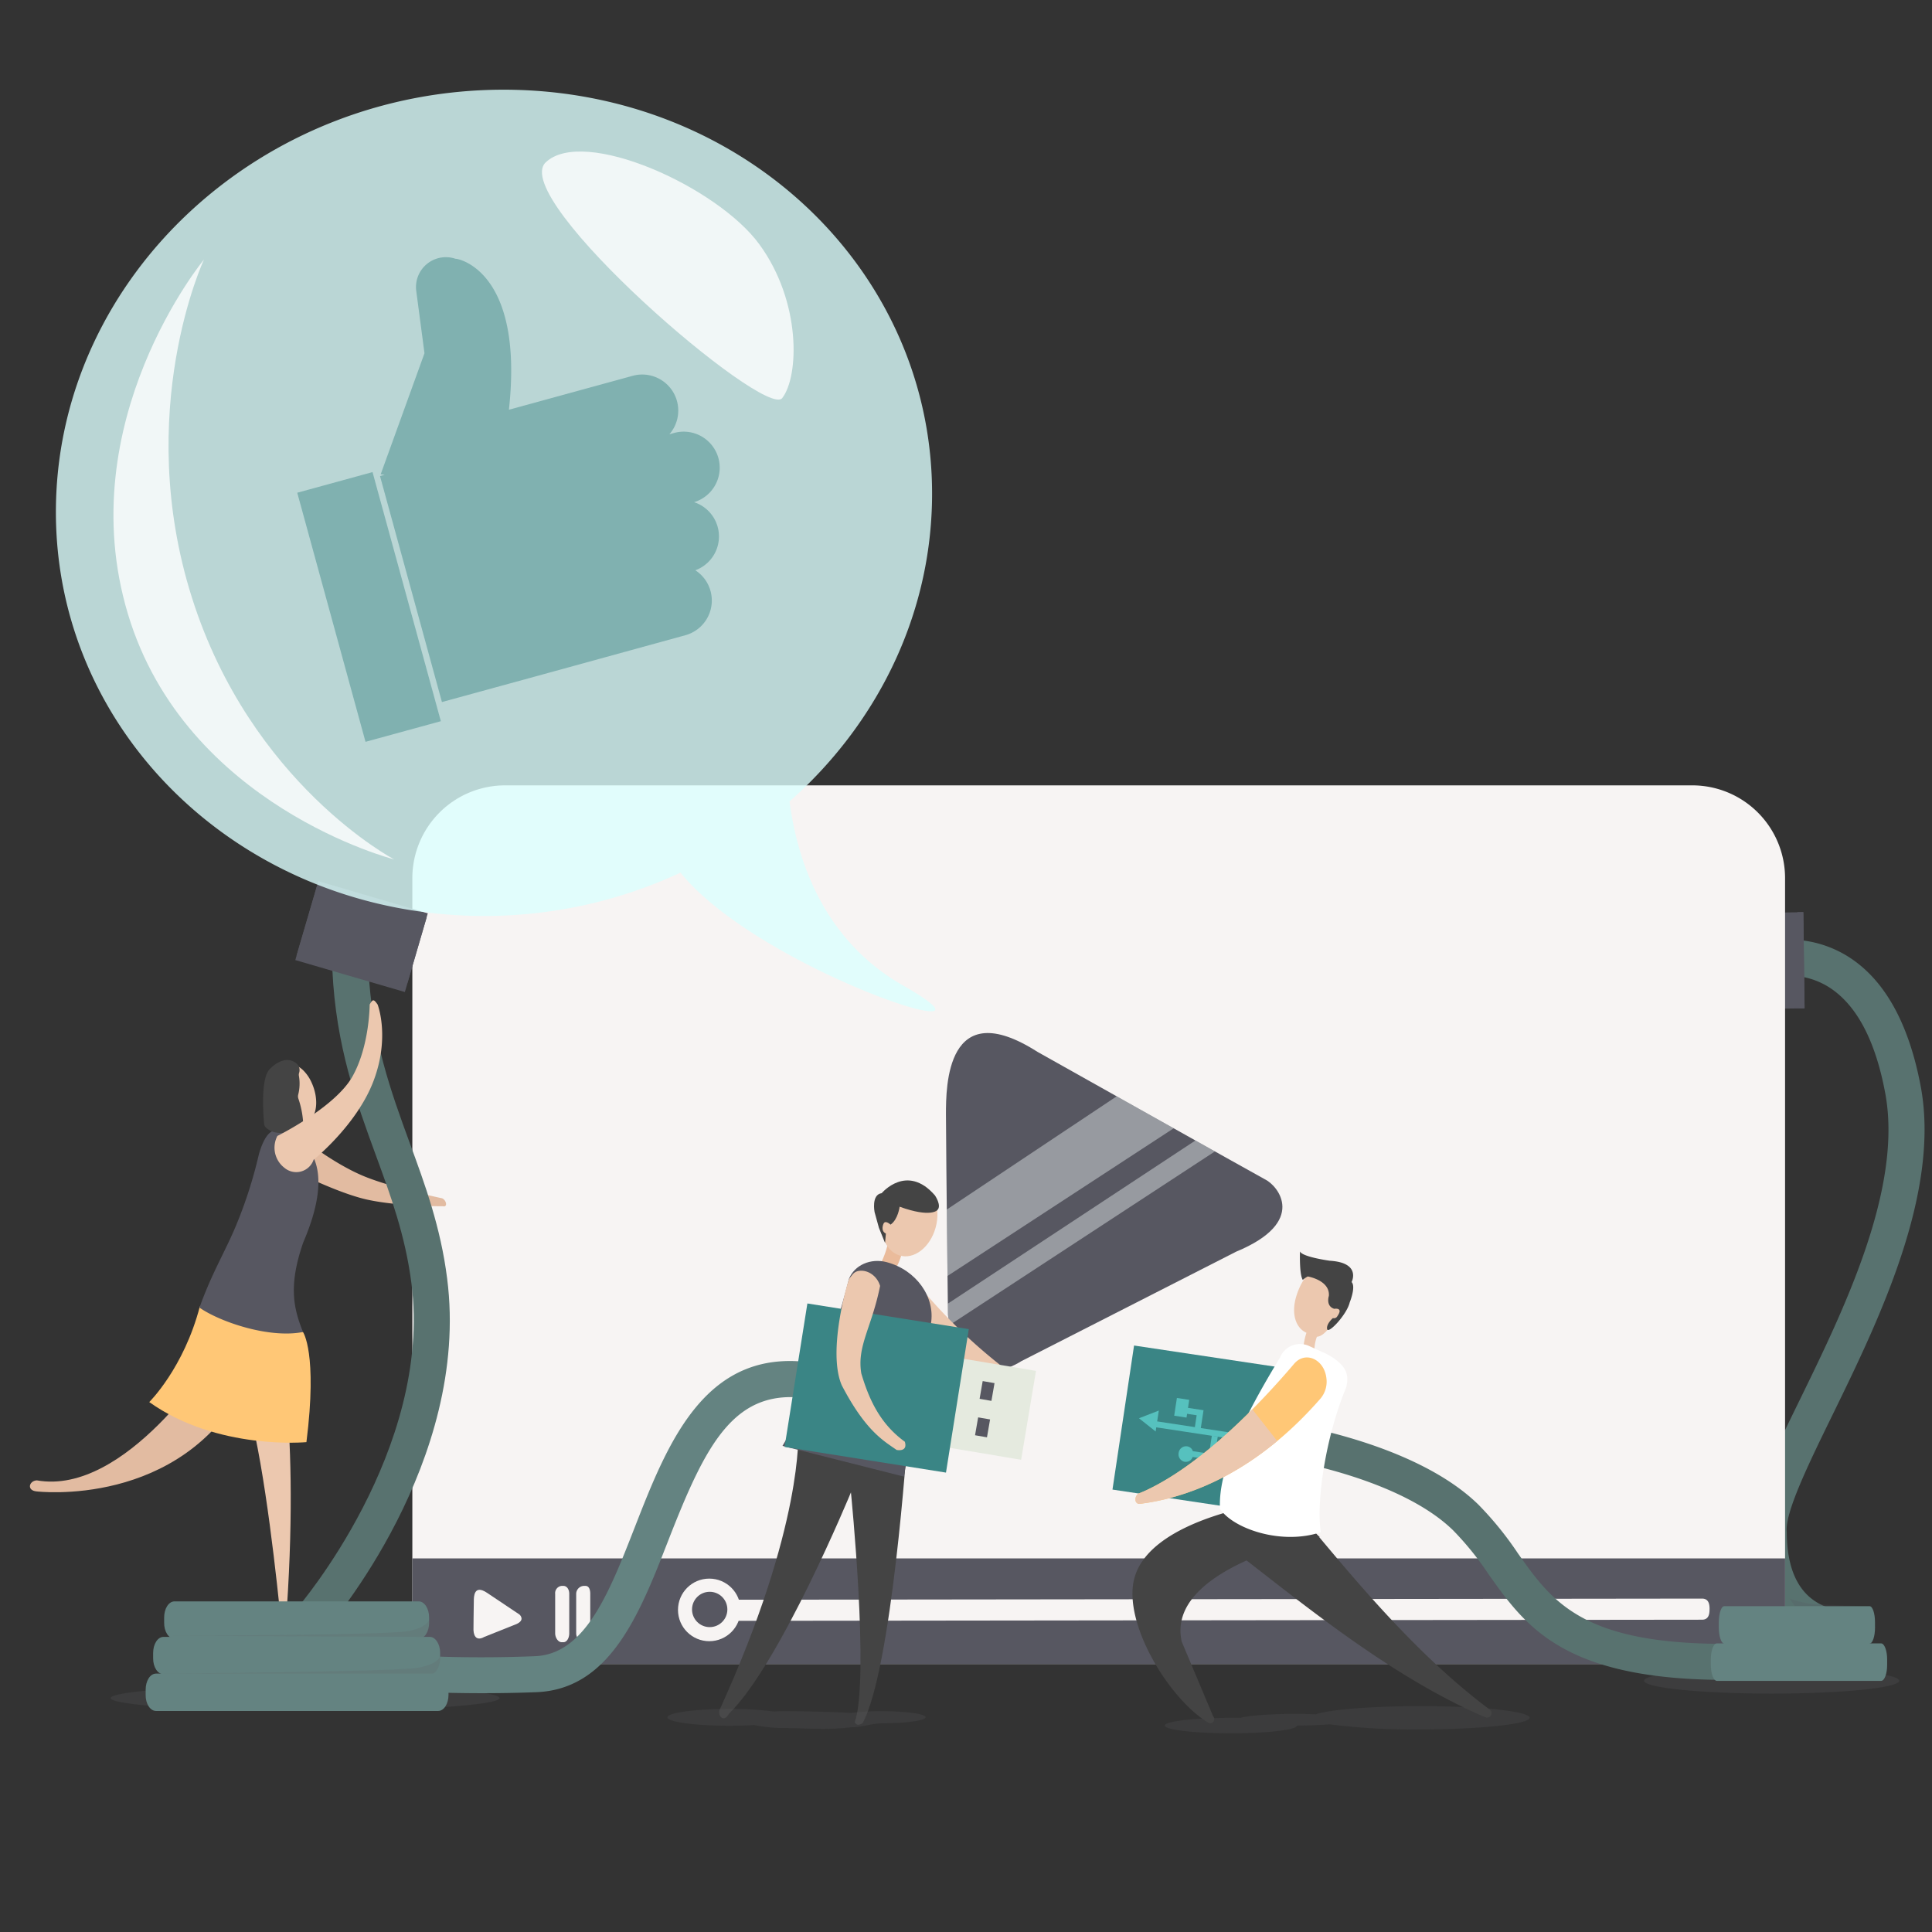 <svg xmlns="http://www.w3.org/2000/svg" xmlns:xlink="http://www.w3.org/1999/xlink" viewBox="0 0 560 560"><rect x="0" y="0" width="560" height="560" fill="#333333" stroke="none"/><defs><style>.cls-1{fill:none;}.cls-2{fill:#58726f;}.cls-3,.cls-4{fill:#575761;}.cls-12,.cls-19,.cls-4{opacity:0.2;}.cls-5{fill:#f7f4f3;}.cls-6{clip-path:url(#clip-path);}.cls-7{fill:#f8ffff;opacity:0.4;}.cls-8{fill:#e2bba1;}.cls-9{fill:#ecc8af;}.cls-10{fill:#ffc776;}.cls-11{fill:#444;}.cls-13,.cls-19{fill:#626268;}.cls-14{fill:#648381;}.cls-15{fill:#dcfffd;}.cls-15,.cls-16{opacity:0.8;}.cls-16,.cls-23{fill:#fff;}.cls-17{opacity:0.46;}.cls-18{fill:#3a8585;}.cls-20{fill:#eabb9b;}.cls-21{fill:#e5eadf;}.cls-22{fill:#56c1be;}.cls-24{clip-path:url(#clip-path-2);}.cls-25{clip-path:url(#clip-path-3);}.cls-26{fill:#cacaaa;}</style><clipPath id="clip-path"><path class="cls-1" d="M274.19,323c0-8,.06-35,26.52-18.12,0,0,63.76,35.81,65.88,36.92,3.87,1.81,12.32,11.28-8.28,21L296,394.56S277,407.24,274.77,381C274.77,381,274.25,337.48,274.19,323Z"/></clipPath><clipPath id="clip-path-2"><path class="cls-1" d="M329.14,434.9a1.12,1.12,0,0,0,1.25,1c.85-.11,1.74-.24,2.66-.39,12.81-2.14,31.45-9.18,49.77-30.21a7.61,7.61,0,0,0,1.64-5.87,8.17,8.17,0,0,0-.83-2.75c-1.81-3.44-5.9-4.46-8.52-1.38-9.35,11-26,28.61-42.52,36.5q-1.15.55-2.3,1a1.85,1.85,0,0,0-1.14,1.47,2.28,2.28,0,0,0,0,.52Z"/></clipPath><clipPath id="clip-path-3"><path class="cls-1" d="M-1205.3,306.37h0a5.54,5.54,0,0,0,8.6.57l37.69-40.3a1.39,1.39,0,0,0-1.79-2.11l-43.36,33.6A6,6,0,0,0-1205.3,306.37Z"/></clipPath></defs><title>Benefit Icons_v4</title><g id="Improves_Presentation" data-name="Improves Presentation"><path class="cls-2" d="M534.38,477.49l-.3,0c-16.51-1.58-26.18-13.35-26.58-32.32-.88-8.61,5.45-21.56,14.17-39.41,12.62-25.82,29.91-61.19,24.79-88.82-2.89-15.59-8.49-26-16.65-31a22,22,0,0,0-16.16-2.63l-3-10A32.37,32.37,0,0,1,535.25,277c10.81,6.57,18,19.35,21.5,38,5.75,31-12.42,68.18-25.68,95.31-6.8,13.92-13.84,28.31-13.16,33.84l0,.56c.22,13.76,6,21.27,17.13,22.34l.53.05Z"/><rect class="cls-3" x="503.73" y="264.52" width="19.15" height="27.86" transform="translate(-3.52 6.58) rotate(-0.73)"/><rect class="cls-4" x="503.73" y="264.61" width="5.22" height="27.86" transform="translate(-3.5 6.45) rotate(-0.73)"/><rect class="cls-3" x="521.14" y="264.41" width="1.74" height="27.86" transform="translate(-3.49 6.65) rotate(-0.73)"/><path class="cls-5" d="M146.84,227.26H490.93a26.9,26.9,0,0,1,26.9,26.9V481.93a0,0,0,0,1,0,0H119.94a0,0,0,0,1,0,0V254.16a26.9,26.9,0,0,1,26.9-26.9Z" transform="matrix(1, 0, 0, 1, -0.42, 0.38)"/><rect class="cls-3" x="120.07" y="451.33" width="397.9" height="30.61" transform="matrix(1, 0, 0, 1, -0.55, 0.38)"/><path class="cls-5" d="M137.34,464.07c0-1.18,0-4.93,3.81-2.4l9.44,6.32s1.9,1.66-1.16,2.86l-9.11,3.64s-2.85,1.85-3.08-2C137.23,472.51,137.29,466.19,137.34,464.07Z"/><path class="cls-5" d="M165,473.42c0,1.3-.65,2.58-1.68,2.58h-.53c-1,0-1.86-1.28-1.87-2.58V462a2.11,2.11,0,0,1,1.86-2.32h.53c1,0,1.69,1,1.69,2.31Z"/><path class="cls-5" d="M171.09,473.41c0,1.3-.36,2.58-1.39,2.58h-.53a2.61,2.61,0,0,1-2.16-2.58V462a2.34,2.34,0,0,1,2.15-2.32h.53c1,0,1.4,1,1.4,2.31Z"/><path class="cls-5" d="M495.52,466.48c0,1.66-.41,3-2.19,3l-292.49.34a3.12,3.12,0,0,1-3.23-3v-.12a3.12,3.12,0,0,1,3.23-3l292.49-.34c1.78,0,2.2,1.34,2.2,3Z"/><circle class="cls-5" cx="205.57" cy="466.65" r="9.07" transform="translate(-0.55 0.24) rotate(-0.07)"/><circle class="cls-3" cx="205.69" cy="466.52" r="5.12" transform="translate(-0.55 0.24) rotate(-0.07)"/><path class="cls-3" d="M274.19,323c0-8,.06-35,26.52-18.12,0,0,63.76,35.81,65.88,36.92,3.87,1.81,12.54,12.38-8.28,21L296,394.56S277,407.24,274.77,381C274.77,381,274.25,337.48,274.19,323Z"/><g class="cls-6"><path class="cls-7" d="M267.82,355c.07,6.55,2.27,12.82,2.32,17.78l75.05-49-18-8.35Z"/><path class="cls-7" d="M349.59,328.54,272,379.67c0,.85,0,1.33,0,1.33a41.23,41.23,0,0,0,.67,4.76L355,331.88Z"/></g><path class="cls-8" d="M71.34,401c-18.93,36.38-60.75,31.29-60.75,31.29-2.94-.28-2.16-3.1.09-3.2,25.79,4.57,51.22-35.79,51.22-35.79Z"/><path class="cls-9" d="M79.74,384s7.25,24.66,3.41,82.23c-.13,1.84-1.9,1.9-2.09.07-1.85-17.77-5.74-50.4-10.5-62.69-4.44-9.7-6.61-9.68-7.47-21.59Z"/><path class="cls-10" d="M87.82,386.09s4.26,6,1,31.92c0,0-25.75,2.48-45.56-11.61,0,0,10-9.83,14.67-27.73Z"/><path class="cls-8" d="M82,333.26h0c-2.17,2.05-1.45,4.55,1.52,5.27,0,0,13.8,7.17,22.88,9.18s22,1.93,22,1.93c1.43.34,1-1.81-.27-2.31,0,0-13.82-2.91-22-6.14s-16.3-9.55-16.3-9.55A8.16,8.16,0,0,0,82,333.26Z"/><path class="cls-8" d="M84.9,323s.42,1.75-1,5.68l3.39,1.42a17.58,17.58,0,0,0,1.12-6.49Z"/><path class="cls-9" d="M79.42,319.78c.17.37.35.72.54,1.06h0c1,1.28,2.93,3.48,3.13,3.7l0,0A5.74,5.74,0,0,0,88,325.9a3.71,3.71,0,0,0,.93-.37c3-1.66,3.61-6.92,1.38-11.76a11.67,11.67,0,0,0-2.35-3.46c-2-2-4.35-2.33-6.45-1.17C78.49,310.79,77.18,314.94,79.42,319.78Z"/><path class="cls-3" d="M90.28,334.39c-2.1-4.81-8.21-6.65-8.21-6.65-2.42-.64-4.88-.46-7,6.71a129.54,129.54,0,0,1-6.3,19.92c-3.11,7.78-7.24,14.23-10.95,24.65,5.91,4.13,20.17,9,30,7.07-2.42-6.23-4.53-12.77.09-26C93.62,346.81,93,338.93,90.28,334.39Z"/><path class="cls-11" d="M86.65,311.91a13,13,0,0,1-.22,5.4,2.08,2.08,0,0,0,.05,1.12,26.38,26.38,0,0,1,1.39,6.94,1.83,1.83,0,0,1-1,1.79c-2.13.89-7,2.46-9.86-.41a1.77,1.77,0,0,1-.46-1.09c-.24-2.69-1-12.91,1.54-15.66,0,0,4-4.57,7.61-1.93a2.51,2.51,0,0,1,1,2.89A1.89,1.89,0,0,0,86.65,311.91Z"/><path class="cls-2" d="M94,473l-7.87-6.87c.39-.45,39.34-45.84,33.12-94.2-1.77-13.77-5.93-25.12-10.33-37.14-5.67-15.49-11.53-31.5-12.58-53.63l10.44-.49c1,20.53,6.55,35.78,11.95,50.53,4.41,12,9,24.47,10.88,39.4C136.43,423.68,95.73,471,94,473Z"/><path class="cls-9" d="M82.4,338.46h0a5.32,5.32,0,0,0,8.5-2.31s12.52-10,17.37-22.83,1.18-22.16,1.18-22.16c-1.19-1.68-1.4-1.53-2.3,0,0,0,0,12.13-5.07,21S80.4,329.26,80.4,329.26A7.35,7.35,0,0,0,82.4,338.46Z"/><g class="cls-12"><ellipse class="cls-13" cx="513.52" cy="487.17" rx="37" ry="3.73"/></g><g class="cls-12"><ellipse class="cls-13" cx="88.44" cy="492.2" rx="56.37" ry="3.73"/></g><rect class="cls-3" x="93.43" y="256.16" width="22.49" height="33.08" transform="matrix(0.28, -0.96, 0.96, 0.28, -186.48, 296.25)"/><path class="cls-3" d="M118.13,284.82a91.5,91.5,0,0,1-15.93-2.7A110.27,110.27,0,0,1,85.95,277l6.34-21.58L124,264.73Z"/><path class="cls-4" d="M520.27,465.56l-1.6-2.22a31.9,31.9,0,0,0,5.77,1.45c2.93.41,17,.77,17,.77"/><path class="cls-4" d="M504.05,476.2s21,.09,30.14-1.33,9.29-3.48,9.29-3.48.13,2.72-.6,4c-.36,1.15-1,1-1,1"/><path class="cls-14" d="M139.8,490.78c-29.31,0-49.53-3-50.52-3.13l1.55-10.33A388.83,388.83,0,0,0,155,480.06c14.61-.53,21.57-18.38,28.95-37.27,9.69-24.82,20.68-53,52.62-47.63l-1.72,10.3c-22-3.66-30.23,13.09-41.17,41.12-8.28,21.2-16.83,43.13-38.3,43.91C150,490.7,144.75,490.78,139.8,490.78Z"/><path class="cls-2" d="M500.48,486.93c-47.31,0-58.32-15.55-69-30.61a87.58,87.58,0,0,0-10.29-12.75C404.19,427,366.71,422,366.33,422l1.32-10.36c1.68.21,41.32,5.43,60.84,24.45A97.09,97.09,0,0,1,440,450.28c10.43,14.72,19.44,27.44,66.73,26.11l.29,10.44Q503.65,486.93,500.48,486.93Z"/><path class="cls-15" d="M261.86,285.71c-23.64-13.42-30.92-37.17-33-53.42,24.71-21.83,40.52-52.57,41.28-86.65C271.6,79.51,216,25.94,145.86,26S17.71,79.71,16.23,145.85,70.37,265.56,140.48,265.5a134.57,134.57,0,0,0,56.77-12.56C220.31,281.46,297.5,305.94,261.86,285.71Z"/><path class="cls-16" d="M114.24,249.1S53.8,233.68,37.07,177.94,59.13,75.21,59.13,75.21s-20.6,44.07-3.48,98.08S114.24,249.1,114.24,249.1Z"/><path class="cls-16" d="M158.17,47.07c10.9-10.42,49.69,7,61.92,23.73s11.53,38.28,6.64,44.59S147.28,57.49,158.17,47.07Z"/><g class="cls-17"><polygon class="cls-18" points="107.98 136.84 86.16 142.82 105.72 214.19 105.95 215.02 127.78 209.04 108.21 137.68 107.98 136.84"/><path class="cls-18" d="M201.45,165.33a10.44,10.44,0,0,0-.28-19.77,10.44,10.44,0,0,0-6-20l-1.15.32a10.45,10.45,0,0,0-10.63-16.95l-35.88,9.84c4.19-38.16-12.76-43.21-14.87-43.68A4.34,4.34,0,0,0,132,75a8.66,8.66,0,0,0-11.34,9.39l2.38,18-12.69,35.08,1.14.16-1.34.37,17.72,64.65.23.84,15.11-4.14h0l4.46-1.22,7.3-2h0l43.66-12a10.43,10.43,0,0,0,2.85-18.87Z"/></g><path class="cls-14" d="M45.22,495.93H127c1.68,0,3-2.08,3-4.65v-1.52c0-2.57-1.36-4.66-3-4.66H45.22c-1.68,0-3,2.08-3,4.66v1.52C42.18,493.85,43.54,495.93,45.22,495.93Z"/><path class="cls-14" d="M47.39,485.28h77.19c1.68,0,3-2.08,3-4.65v-1.52c0-2.57-1.36-4.65-3-4.65H47.39c-1.68,0-3,2.08-3,4.65v1.52C44.35,483.2,45.71,485.28,47.39,485.28Z"/><path class="cls-14" d="M50.58,475h70.8c1.68,0,3-2.08,3-4.65v-1.52c0-2.57-1.36-4.66-3-4.66H50.58c-1.68,0-3,2.08-3,4.66v1.52C47.54,472.91,48.9,475,50.58,475Z"/><path class="cls-19" d="M121.39,483.38c6.09-1.2,6.23-3.52,6.23-3.52a7.8,7.8,0,0,1-.65,3.64c-.82,1.59-1.6,1.61-1.6,1.61H46.59S115.29,484.58,121.39,483.38Z"/><path class="cls-19" d="M118.36,472.78c6.13-1.2,6.06-3.58,6.06-3.58a6.21,6.21,0,0,1-.45,3.54c-.82,1.59-1.17,1.71-1.17,1.71l-73.64-.32S112.23,474,118.36,472.78Z"/><path class="cls-9" d="M298.4,401.91a157,157,0,0,1-29.28-26l-5.41-6.31-.35-.42a5,5,0,0,0-2-1.12l-.05,0c-.13,0-.27-.08-.4-.11a3.6,3.6,0,0,0-2.18.17,3.41,3.41,0,0,0-1,.59l-.15.11,0,.07c-.08.07-.16.13-.23.22a2.39,2.39,0,0,0-.48,1.35l-.06.75a3.39,3.39,0,0,0,0,.55c0,.09,0,.2,0,.32v.05c0,.16.07.35.11.54a9,9,0,0,0,.62,1.9,8.21,8.21,0,0,0,.77,1.47l.15.21a29.12,29.12,0,0,0,6.37,6.9h0c10.76,9.77,28.57,20.43,33.16,20.73h0s1.09.09.92-.88A2,2,0,0,0,298.4,401.91Z"/><path class="cls-20" d="M257.6,359.16a24.07,24.07,0,0,1-2.6,7.58l4.14,1.8a18.16,18.16,0,0,0,2.63-7.27Z"/><path class="cls-9" d="M256,351.07c-1.61,5.75.47,11.48,4.67,12.81s8.9-2.26,10.51-8-.47-11.48-4.66-12.8S257.57,345.32,256,351.07Z"/><path class="cls-11" d="M260.76,349.77s-.44,3.69-2.63,5.2c0,0-1.45-1.39-2-.35,0,0-1.06,2.08.65,2.94l-.24,2.71-1.78-4.38-1.26-4.56s-1-5.08,2.06-5.48c0,0,7.28-8.72,15.43.63,0,0,2.06,3,.7,4.27C271.72,350.75,269.83,353.06,260.76,349.77Z"/><path class="cls-11" d="M231.36,415.12s1.71,26.8-22.84,80.63c-.44,1.56,1.25,3.74,2.75,1,14.83-14.34,35.38-64.18,35.38-64.18s5.41,54,1.13,66.59c.58,1.49,2.24.32,2.24.32C258.53,483.93,263,417.3,263,417.3Z"/><rect class="cls-21" x="273.92" y="397.09" width="26.12" height="22.64" transform="translate(-163.17 624.09) rotate(-80.51)"/><path class="cls-3" d="M257,365.84h0c-4.63-1.23-9.33.85-10.92,4.84-4.74,18.75-11.11,35-19.28,48.42L262,428l7.83-44.27C271.17,376,265.6,368.11,257,365.84Z"/><rect class="cls-18" x="233.05" y="378.63" width="42.11" height="47.37" transform="translate(-183.1 590.14) rotate(-80.97)"/><path class="cls-9" d="M259.88,420.27C256.35,417.75,251,415,244,401.55c-4.24-9.74,1.62-29.89,2.14-30.83a3.85,3.85,0,0,1,.37-.55l.57-.7a2.89,2.89,0,0,1,1.45-1c2.65-.69,5.67,1.18,6.57,4.26-2.43,12.12-6.76,17.4-5.45,25.35,2.29,7.74,5.55,14.69,12.62,19.81C263.21,421,259.88,420.27,259.88,420.27Z"/><rect class="cls-3" x="283.5" y="401.44" width="5.22" height="3.48" transform="translate(-160.04 616.18) rotate(-80.16)"/><rect class="cls-3" x="282.17" y="411.96" width="5.26" height="3.51" transform="translate(-171.5 623.63) rotate(-80.16)"/><path class="cls-19" d="M255.59,496a69.56,69.56,0,0,0-8.87.5c-6.47-.37-15.06-.5-18.95-.5-1.17,0-2.31,0-3.38.1a97.11,97.11,0,0,0-13-.76c-9.91,0-17.95,1.1-17.95,2.44s8,2.44,17.95,2.44c2.56,0,5-.07,7.2-.21a42,42,0,0,0,9.18.87c4.28,0,12.49.66,19.05-.24,2,.18,6.19-1.13,8.77-1.13,7,0,12.7-.79,12.7-1.76S262.61,496,255.59,496Z"/><path class="cls-19" d="M443.36,497.89c0-1.86-14.21-3.36-31.72-3.36-14.21,0-26.25,1-30.28,2.37-1.88-.08-3.92-.12-6.07-.12-7.28,0-13.46.48-15.66,1.14l-2.84,0c-10.59,0-19.16,1-19.16,2.24s8.58,2.24,19.16,2.24,19.16-1,19.16-2.24c3.55,0,6.81-.15,9.43-.35a191.65,191.65,0,0,0,26.25,1.47C429.15,501.26,443.36,499.75,443.36,497.89Z"/><rect class="cls-18" x="327.7" y="390.84" width="42.22" height="47.01" transform="translate(-112.62 697.94) rotate(-81.48)"/><polygon class="cls-22" points="367 416.81 348.06 413.93 348.85 408.76 344.35 408.08 344.7 405.75 341.13 405.21 340.87 406.94 340.86 406.94 340.35 410.35 343.92 410.89 344.09 409.8 346.86 410.22 346.34 413.66 335.41 412 335.89 408.86 330.14 411.09 334.97 414.92 335.15 413.72 366.73 418.53 367 416.81"/><path class="cls-22" d="M350.46,421.34l-4.72-.72a2.23,2.23,0,0,0-.25-.54,2.1,2.1,0,0,0-1.38-.85,2.19,2.19,0,0,0-2.48,1.92,2.22,2.22,0,0,0,1.8,2.57l.32,0a2.12,2.12,0,0,0,1.25-.41,2.28,2.28,0,0,0,.7-1l5.37.82h.13a.87.87,0,0,0,.86-.74l.92-6-1.72-.26Z"/><path class="cls-11" d="M382.54,445.52s-44.91,8.75-40,30.35l9.11,21.64a1.17,1.17,0,0,1-1.49,1.78c-11.31-6.85-24.56-28.61-21.45-41.47,4.38-18.15,41.62-22.62,41.62-22.62Z"/><path class="cls-11" d="M354.14,446.78c20.17,15.26,47.35,38.57,76.43,51a1.3,1.3,0,0,0,1.19-2.29c-22.93-17.06-42.52-41.94-55-56.64a1.23,1.23,0,0,0-1.28-.4l-21,6A1.33,1.33,0,0,0,354.14,446.78Z"/><path class="cls-9" d="M381.7,387.48a11.51,11.51,0,0,0-.7,4.3l-3.21-1.11a19.33,19.33,0,0,1,.89-4.36c-3.12-1.38-4.54-5.58-2.87-10.82,1.73-5.45,5.3-9.44,9.11-8.61s5.88,7,4.65,12.63C385,385.37,383.79,387.2,381.7,387.48Z"/><path class="cls-11" d="M385.18,375.62s-1,2.94,1.56,3.75c0,0,2.79-.53.89,2.15a1.09,1.09,0,0,1-1.28.53s-2,1.71-1.67,3.21,5.74-4.27,6.54-7.75c0,0,1.86-4.55.55-5.9,0,0,2.92-5.62-6.33-6.18,0,0-8-1.09-8.63-2.7,0,0-.25,6.61.81,8.26a6.35,6.35,0,0,1,1.45-1S385.54,371.07,385.18,375.62Z"/><path class="cls-23" d="M382.85,444.11c-11.39,3.84-25.41-1-29.23-6.76-.61-11.53,7.23-27.13,17.39-43.84a6.27,6.27,0,0,1,8.15-3.49l5.12,2.31c6.87,3.6,6.6,6.84,5.92,9.82C384.22,416.48,381.46,435.36,382.85,444.11Z"/><path class="cls-10" d="M329.14,434.9a1.12,1.12,0,0,0,1.25,1c.85-.11,1.74-.24,2.66-.39,12.81-2.14,31.45-9.18,49.77-30.21a7.61,7.61,0,0,0,1.64-5.87,8.17,8.17,0,0,0-.83-2.75c-1.81-3.44-5.9-4.46-8.52-1.38-9.35,11-26,28.61-42.52,36.5q-1.15.55-2.3,1a1.85,1.85,0,0,0-1.14,1.47,2.28,2.28,0,0,0,0,.52Z"/><g class="cls-24"><polygon class="cls-9" points="352.52 395.16 387.9 440.2 302.6 494.96 278.94 455.33 352.52 395.16"/></g><path class="cls-14" d="M497.66,487.22h47.57c1,0,1.77-2.08,1.77-4.65V481c0-2.57-.79-4.66-1.77-4.66H497.66c-1,0-1.77,2.08-1.77,4.66v1.52C495.89,485.13,496.68,487.22,497.66,487.22Z"/><path class="cls-14" d="M499.78,476.39h42.13c.86,0,1.57-2.08,1.57-4.65v-1.52c0-2.57-.7-4.66-1.57-4.66H499.78c-.87,0-1.57,2.08-1.57,4.66v1.52C498.21,474.3,498.91,476.39,499.78,476.39Z"/><path class="cls-14" d="M501.11,481.61h39.34c.81,0,1.46-2.08,1.46-4.65v-1.52c0-2.57-.66-4.66-1.46-4.66H501.11c-.81,0-1.46,2.08-1.46,4.66V477C499.65,479.53,500.3,481.61,501.11,481.61Z"/><g class="cls-25"><path class="cls-9" d="M393.25,270h0a5.92,5.92,0,0,1-9,.57L345,230.24a1.41,1.41,0,0,1,1.86-2.11l45.18,33.6A5.87,5.87,0,0,1,393.25,270Z"/><path class="cls-26" d="M384.83,255s-5.13.85-7.7,9.37l9.41,8.52,7.7-.85.86-7.67-4.28-4.26Z"/></g></g></svg>